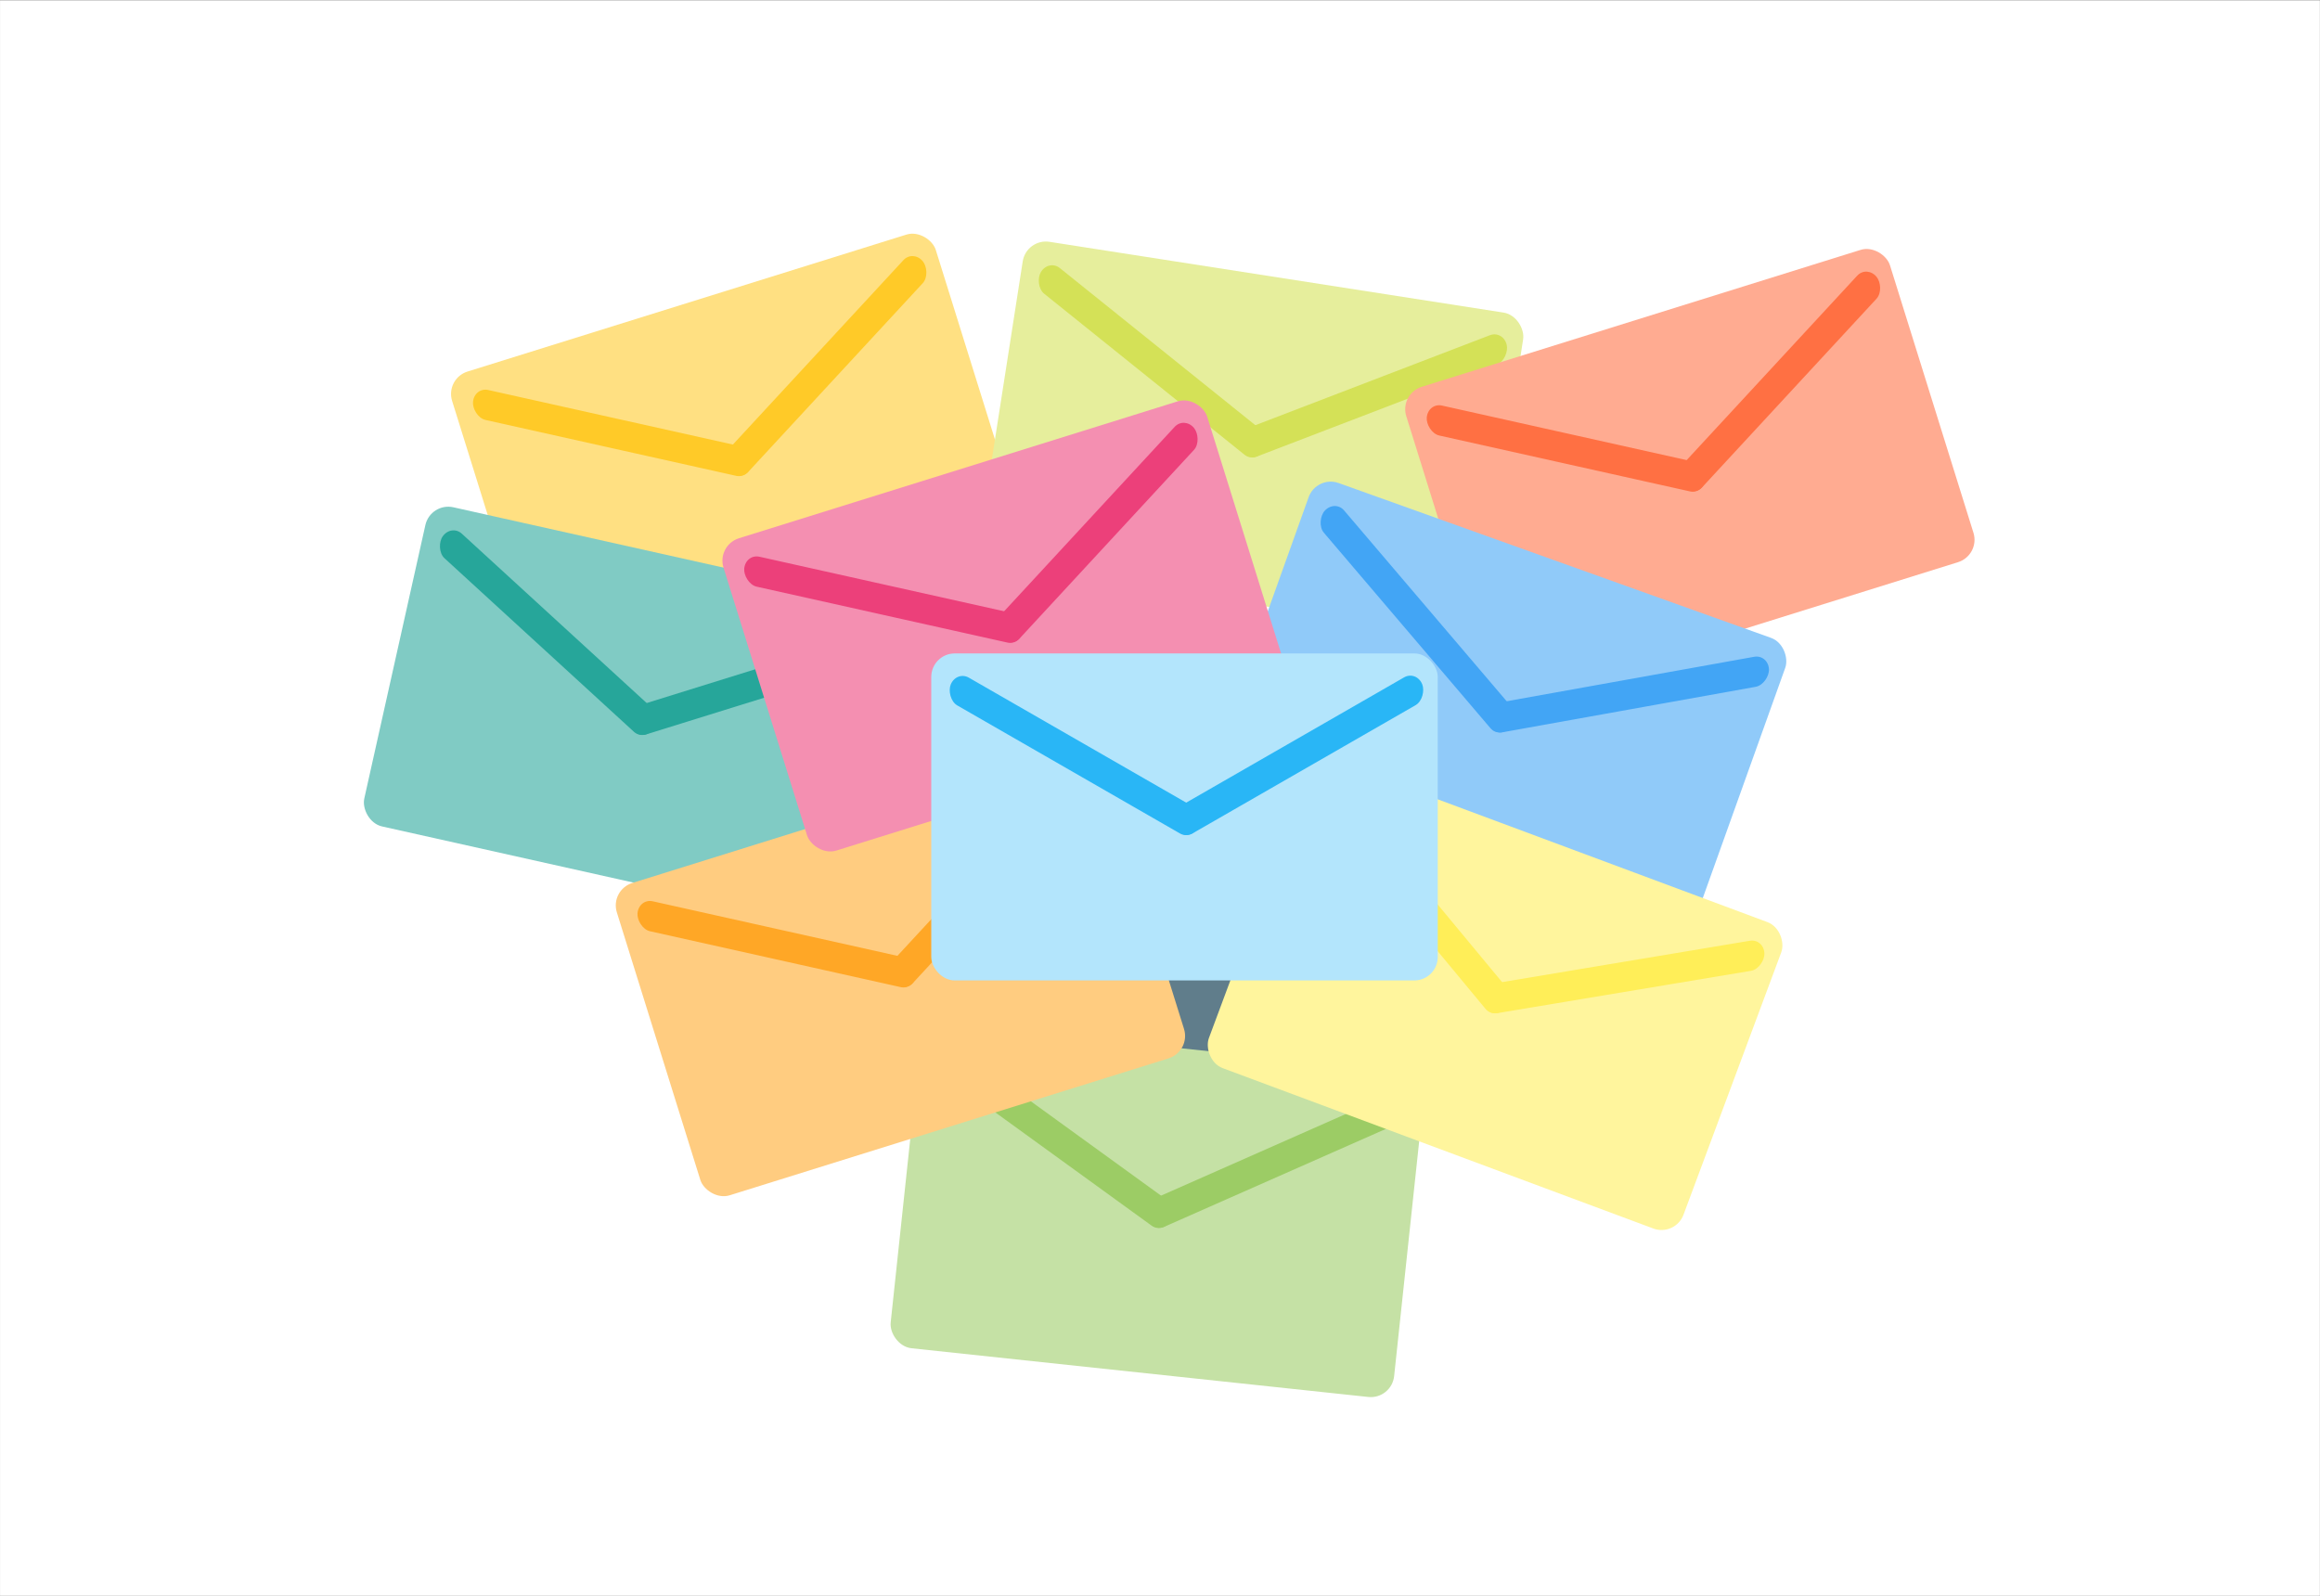 <?xml version="1.0" encoding="UTF-8" standalone="no"?>
<svg
   width="364.47mm"
   height="250.77mm"
   version="1.1"
   viewBox="0 0 1291.429 888.571"
   id="svg37"
   sodipodi:docname="email-1975018.svg"
   inkscape:version="1.3.2 (091e20e, 2023-11-25, custom)"
   xmlns:inkscape="http://www.inkscape.org/namespaces/inkscape"
   xmlns:sodipodi="http://sodipodi.sourceforge.net/DTD/sodipodi-0.dtd"
   xmlns="http://www.w3.org/2000/svg"
   xmlns:svg="http://www.w3.org/2000/svg">
  <rect x="0" y="0" width="1291.429" height="888.571" fill="#333333" stroke="none"/>
  <defs
     id="defs37" />
  <sodipodi:namedview
     id="namedview37"
     pagecolor="#505050"
     bordercolor="#ffffff"
     borderopacity="1"
     inkscape:showpageshadow="0"
     inkscape:pageopacity="0"
     inkscape:pagecheckerboard="1"
     inkscape:deskcolor="#505050"
     inkscape:document-units="mm"
     inkscape:zoom="0.4943651"
     inkscape:cx="688.76221"
     inkscape:cy="473.33438"
     inkscape:window-width="1280"
     inkscape:window-height="730"
     inkscape:window-x="-6"
     inkscape:window-y="-6"
     inkscape:window-maximized="1"
     inkscape:current-layer="g37" />
  <g
     transform="translate(291.43 -77.505)"
     id="g37">
    <rect
       x="-291.43"
       y="77.505"
       width="1291.4"
       height="888.57"
       ry="0"
       color="#000000"
       color-rendering="auto"
       fill="#ffab91"
       image-rendering="auto"
       shape-rendering="auto"
       solid-color="#000000"
       style="display:none;isolation:auto;mix-blend-mode:normal"
       id="rect1" />
    <path
       d="m -291.43,77.506 v 539.65 L 342.14,77.506 Z"
       fill="#ffccbc"
       fill-rule="evenodd"
       id="path1"
       style="display:none" />
    <path
       d="m 875.79,77.506 -1015.2,888.57 H 999.99 V 77.506 H 875.78 Z"
       fill="#ff8a65"
       fill-rule="evenodd"
       id="path2"
       style="display:none" />
    <path
       d="M 1000,579.85 573.51,966.08 H 1000 Z"
       fill="#ff7043"
       fill-rule="evenodd"
       id="path3"
       style="display:none" />
    <rect
       x="-291.43"
       y="77.621"
       width="1291.4"
       height="888.34"
       ry="0"
       color="#000000"
       color-rendering="auto"
       fill="#ffffff"
       image-rendering="auto"
       shape-rendering="auto"
       solid-color="#000000"
       style="isolation:auto;mix-blend-mode:normal;stroke-width:1.081"
       id="rect3" />
    <rect
       transform="matrix(.955 -.298 .298 .955 0 0)"
       x="-127.48"
       y="262.04"
       width="281.94"
       height="182.05"
       ry="13.055"
       color="#000000"
       color-rendering="auto"
       fill="#ffe082"
       image-rendering="auto"
       shape-rendering="auto"
       solid-color="#000000"
       style="isolation:auto;mix-blend-mode:normal"
       id="rect4" />
    <g
       transform="matrix(.708 -.221 .242 .775 -261 -13.585)"
       fill="#ffca28"
       shape-rendering="auto"
       id="g6">
      <rect
         transform="matrix(.885 .465 -.413 .911 0 0)"
         x="346.52"
         y="312.79"
         width="209.61"
         height="20.914"
         ry="10.457"
         color="#000000"
         color-rendering="auto"
         image-rendering="auto"
         solid-color="#000000"
         style="isolation:auto;mix-blend-mode:normal"
         id="rect5" />
      <rect
         transform="matrix(-.885 .465 .413 .911 0 0)"
         x="-292.38"
         y="638.68"
         width="209.61"
         height="20.914"
         ry="10.457"
         color="#000000"
         color-rendering="auto"
         image-rendering="auto"
         solid-color="#000000"
         style="isolation:auto;mix-blend-mode:normal"
         id="rect6" />
    </g>
    <rect
       transform="matrix(.988 .154 -.154 .988 0 0)"
       x="308.92"
       y="164.52"
       width="281.94"
       height="182.05"
       ry="13.055"
       color="#000000"
       color-rendering="auto"
       fill="#e6ee9c"
       image-rendering="auto"
       shape-rendering="auto"
       solid-color="#000000"
       style="isolation:auto;mix-blend-mode:normal"
       id="rect7" />
    <g
       transform="matrix(.733 .115 -.125 .802 218.02 -156.39)"
       fill="#d4e157"
       shape-rendering="auto"
       id="g9">
      <rect
         transform="matrix(.885 .465 -.413 .911 0 0)"
         x="346.52"
         y="312.79"
         width="209.61"
         height="20.914"
         ry="10.457"
         color="#000000"
         color-rendering="auto"
         image-rendering="auto"
         solid-color="#000000"
         style="isolation:auto;mix-blend-mode:normal"
         id="rect8" />
      <rect
         transform="matrix(-.885 .465 .413 .911 0 0)"
         x="-292.38"
         y="638.68"
         width="209.61"
         height="20.914"
         ry="10.457"
         color="#000000"
         color-rendering="auto"
         image-rendering="auto"
         solid-color="#000000"
         style="isolation:auto;mix-blend-mode:normal"
         id="rect9" />
    </g>
    <rect
       transform="matrix(.955 -.298 .298 .955 0 0)"
       x="376.81"
       y="428.31"
       width="281.94"
       height="182.05"
       ry="13.055"
       color="#000000"
       color-rendering="auto"
       fill="#ffab91"
       image-rendering="auto"
       shape-rendering="auto"
       solid-color="#000000"
       style="isolation:auto;mix-blend-mode:normal"
       id="rect10" />
    <g
       transform="matrix(.708 -.221 .242 .775 269.92 -4.922)"
       fill="#ff7043"
       shape-rendering="auto"
       id="g12">
      <rect
         transform="matrix(.885 .465 -.413 .911 0 0)"
         x="346.52"
         y="312.79"
         width="209.61"
         height="20.914"
         ry="10.457"
         color="#000000"
         color-rendering="auto"
         image-rendering="auto"
         solid-color="#000000"
         style="isolation:auto;mix-blend-mode:normal"
         id="rect11" />
      <rect
         transform="matrix(-.885 .465 .413 .911 0 0)"
         x="-292.38"
         y="638.68"
         width="209.61"
         height="20.914"
         ry="10.457"
         color="#000000"
         color-rendering="auto"
         image-rendering="auto"
         solid-color="#000000"
         style="isolation:auto;mix-blend-mode:normal"
         id="rect12" />
    </g>
    <rect
       transform="matrix(.976 .218 -.218 .976 0 0)"
       x="27.278"
       y="359.76"
       width="281.94"
       height="182.05"
       ry="13.055"
       color="#000000"
       color-rendering="auto"
       fill="#80cbc4"
       image-rendering="auto"
       shape-rendering="auto"
       solid-color="#000000"
       style="isolation:auto;mix-blend-mode:normal"
       id="rect13" />
    <g
       transform="matrix(.724 .162 -.177 .792 -89.745 -12.786)"
       fill="#26a69a"
       shape-rendering="auto"
       id="g15">
      <rect
         transform="matrix(.885 .465 -.413 .911 0 0)"
         x="346.52"
         y="312.79"
         width="209.61"
         height="20.914"
         ry="10.457"
         color="#000000"
         color-rendering="auto"
         image-rendering="auto"
         solid-color="#000000"
         style="isolation:auto;mix-blend-mode:normal"
         id="rect14" />
      <rect
         transform="matrix(-.885 .465 .413 .911 0 0)"
         x="-292.38"
         y="638.68"
         width="209.61"
         height="20.914"
         ry="10.457"
         color="#000000"
         color-rendering="auto"
         image-rendering="auto"
         solid-color="#000000"
         style="isolation:auto;mix-blend-mode:normal"
         id="rect15" />
    </g>
    <rect
       transform="matrix(.955 -.298 .298 .955 0 0)"
       x="35.437"
       y="645.98"
       width="281.94"
       height="182.05"
       ry="13.055"
       color="#000000"
       color-rendering="auto"
       fill="#607d8b"
       image-rendering="auto"
       shape-rendering="auto"
       solid-color="#000000"
       style="isolation:auto;mix-blend-mode:normal"
       id="rect16" />
    <g
       transform="matrix(.708 -.221 .242 .775 8.79 304.47)"
       fill="#607d8b"
       shape-rendering="auto"
       id="g18">
      <rect
         transform="matrix(.885 .465 -.413 .911 0 0)"
         x="346.52"
         y="312.79"
         width="209.61"
         height="20.914"
         ry="10.457"
         color="#000000"
         color-rendering="auto"
         image-rendering="auto"
         solid-color="#000000"
         style="isolation:auto;mix-blend-mode:normal"
         id="rect17" />
      <rect
         transform="matrix(-.885 .465 .413 .911 0 0)"
         x="-292.38"
         y="638.68"
         width="209.61"
         height="20.914"
         ry="10.457"
         color="#000000"
         color-rendering="auto"
         image-rendering="auto"
         solid-color="#000000"
         style="isolation:auto;mix-blend-mode:normal"
         id="rect18" />
    </g>
    <rect
       transform="matrix(.994 .106 -.106 .994 0 0)"
       x="289.61"
       y="618.77"
       width="281.94"
       height="182.05"
       ry="13.055"
       color="#000000"
       color-rendering="auto"
       fill="#c5e1a5"
       image-rendering="auto"
       shape-rendering="auto"
       solid-color="#000000"
       style="isolation:auto;mix-blend-mode:normal"
       id="rect19" />
    <g
       transform="matrix(.738 .078 -.086 .807 142.85 282.79)"
       fill="#9ccc65"
       shape-rendering="auto"
       id="g21">
      <rect
         transform="matrix(.885 .465 -.413 .911 0 0)"
         x="346.52"
         y="312.79"
         width="209.61"
         height="20.914"
         ry="10.457"
         color="#000000"
         color-rendering="auto"
         image-rendering="auto"
         solid-color="#000000"
         style="isolation:auto;mix-blend-mode:normal"
         id="rect20" />
      <rect
         transform="matrix(-.885 .465 .413 .911 0 0)"
         x="-292.38"
         y="638.68"
         width="209.61"
         height="20.914"
         ry="10.457"
         color="#000000"
         color-rendering="auto"
         image-rendering="auto"
         solid-color="#000000"
         style="isolation:auto;mix-blend-mode:normal"
         id="rect21" />
    </g>
    <rect
       transform="matrix(.955 -.298 .298 .955 0 0)"
       x="-124.76"
       y="561.04"
       width="281.94"
       height="182.05"
       ry="13.055"
       color="#000000"
       color-rendering="auto"
       fill="#ffcc80"
       image-rendering="auto"
       shape-rendering="auto"
       solid-color="#000000"
       style="isolation:auto;mix-blend-mode:normal"
       id="rect22" />
    <g
       transform="matrix(.708 -.221 .242 .775 -169.42 271.06)"
       fill="#ffa726"
       shape-rendering="auto"
       id="g24">
      <rect
         transform="matrix(.885 .465 -.413 .911 0 0)"
         x="346.52"
         y="312.79"
         width="209.61"
         height="20.914"
         ry="10.457"
         color="#000000"
         color-rendering="auto"
         image-rendering="auto"
         solid-color="#000000"
         style="isolation:auto;mix-blend-mode:normal"
         id="rect23" />
      <rect
         transform="matrix(-.885 .465 .413 .911 0 0)"
         x="-292.38"
         y="638.68"
         width="209.61"
         height="20.914"
         ry="10.457"
         color="#000000"
         color-rendering="auto"
         image-rendering="auto"
         solid-color="#000000"
         style="isolation:auto;mix-blend-mode:normal"
         id="rect24" />
    </g>
    <rect
       transform="matrix(.941 .337 -.337 .941 0 0)"
       x="531.14"
       y="173.24"
       width="281.94"
       height="182.05"
       ry="13.055"
       color="#000000"
       color-rendering="auto"
       fill="#90caf9"
       image-rendering="auto"
       shape-rendering="auto"
       solid-color="#000000"
       style="isolation:auto;mix-blend-mode:normal"
       id="rect25" />
    <g
       transform="matrix(.699 .25 -.274 .764 449.78 -29.541)"
       fill="#42a5f5"
       shape-rendering="auto"
       id="g27">
      <rect
         transform="matrix(.885 .465 -.413 .911 0 0)"
         x="346.52"
         y="312.79"
         width="209.61"
         height="20.914"
         ry="10.457"
         color="#000000"
         color-rendering="auto"
         image-rendering="auto"
         solid-color="#000000"
         style="isolation:auto;mix-blend-mode:normal"
         id="rect26" />
      <rect
         transform="matrix(-.885 .465 .413 .911 0 0)"
         x="-292.38"
         y="638.68"
         width="209.61"
         height="20.914"
         ry="10.457"
         color="#000000"
         color-rendering="auto"
         image-rendering="auto"
         solid-color="#000000"
         style="isolation:auto;mix-blend-mode:normal"
         id="rect27" />
    </g>
    <rect
       transform="matrix(.937 .349 -.349 .937 0 0)"
       x="586.34"
       y="312.05"
       width="281.94"
       height="182.05"
       ry="13.055"
       color="#000000"
       color-rendering="auto"
       fill="#fff59d"
       image-rendering="auto"
       shape-rendering="auto"
       solid-color="#000000"
       style="isolation:auto;mix-blend-mode:normal"
       id="rect28" />
    <g
       transform="matrix(.695 .259 -.283 .761 453.45 125.29)"
       fill="#ffee58"
       shape-rendering="auto"
       id="g30">
      <rect
         transform="matrix(.885 .465 -.413 .911 0 0)"
         x="346.52"
         y="312.79"
         width="209.61"
         height="20.914"
         ry="10.457"
         color="#000000"
         color-rendering="auto"
         image-rendering="auto"
         solid-color="#000000"
         style="isolation:auto;mix-blend-mode:normal"
         id="rect29" />
      <rect
         transform="matrix(-.885 .465 .413 .911 0 0)"
         x="-292.38"
         y="638.68"
         width="209.61"
         height="20.914"
         ry="10.457"
         color="#000000"
         color-rendering="auto"
         image-rendering="auto"
         solid-color="#000000"
         style="isolation:auto;mix-blend-mode:normal"
         id="rect30" />
    </g>
    <rect
       transform="matrix(.955 -.298 .298 .955 0 0)"
       x="-10.96"
       y="395.59"
       width="281.94"
       height="182.05"
       ry="13.055"
       color="#000000"
       color-rendering="auto"
       fill="#f48fb1"
       image-rendering="auto"
       shape-rendering="auto"
       solid-color="#000000"
       style="isolation:auto;mix-blend-mode:normal"
       id="rect31" />
    <g
       transform="matrix(.708 -.221 .242 .775 -110.02 79.234)"
       fill="#ec407a"
       shape-rendering="auto"
       id="g33">
      <rect
         transform="matrix(.885 .465 -.413 .911 0 0)"
         x="346.52"
         y="312.79"
         width="209.61"
         height="20.914"
         ry="10.457"
         color="#000000"
         color-rendering="auto"
         image-rendering="auto"
         solid-color="#000000"
         style="isolation:auto;mix-blend-mode:normal"
         id="rect32" />
      <rect
         transform="matrix(-.885 .465 .413 .911 0 0)"
         x="-292.38"
         y="638.68"
         width="209.61"
         height="20.914"
         ry="10.457"
         color="#000000"
         color-rendering="auto"
         image-rendering="auto"
         solid-color="#000000"
         style="isolation:auto;mix-blend-mode:normal"
         id="rect33" />
    </g>
    <rect
       x="226.96"
       y="441.28"
       width="281.94"
       height="182.05"
       ry="13.055"
       color="#000000"
       color-rendering="auto"
       fill="#b3e5fc"
       image-rendering="auto"
       shape-rendering="auto"
       solid-color="#000000"
       style="isolation:auto;mix-blend-mode:normal"
       id="rect34" />
    <g
       transform="matrix(.742 0 0 .812 109.31 88.602)"
       fill="#29b6f6"
       shape-rendering="auto"
       id="g36">
      <rect
         transform="matrix(.885 .465 -.413 .911 0 0)"
         x="346.52"
         y="312.79"
         width="209.61"
         height="20.914"
         ry="10.457"
         color="#000000"
         color-rendering="auto"
         image-rendering="auto"
         solid-color="#000000"
         style="isolation:auto;mix-blend-mode:normal"
         id="rect35" />
      <rect
         transform="matrix(-.885 .465 .413 .911 0 0)"
         x="-292.38"
         y="638.68"
         width="209.61"
         height="20.914"
         ry="10.457"
         color="#000000"
         color-rendering="auto"
         image-rendering="auto"
         solid-color="#000000"
         style="isolation:auto;mix-blend-mode:normal"
         id="rect36" />
    </g>
  </g>
</svg>
